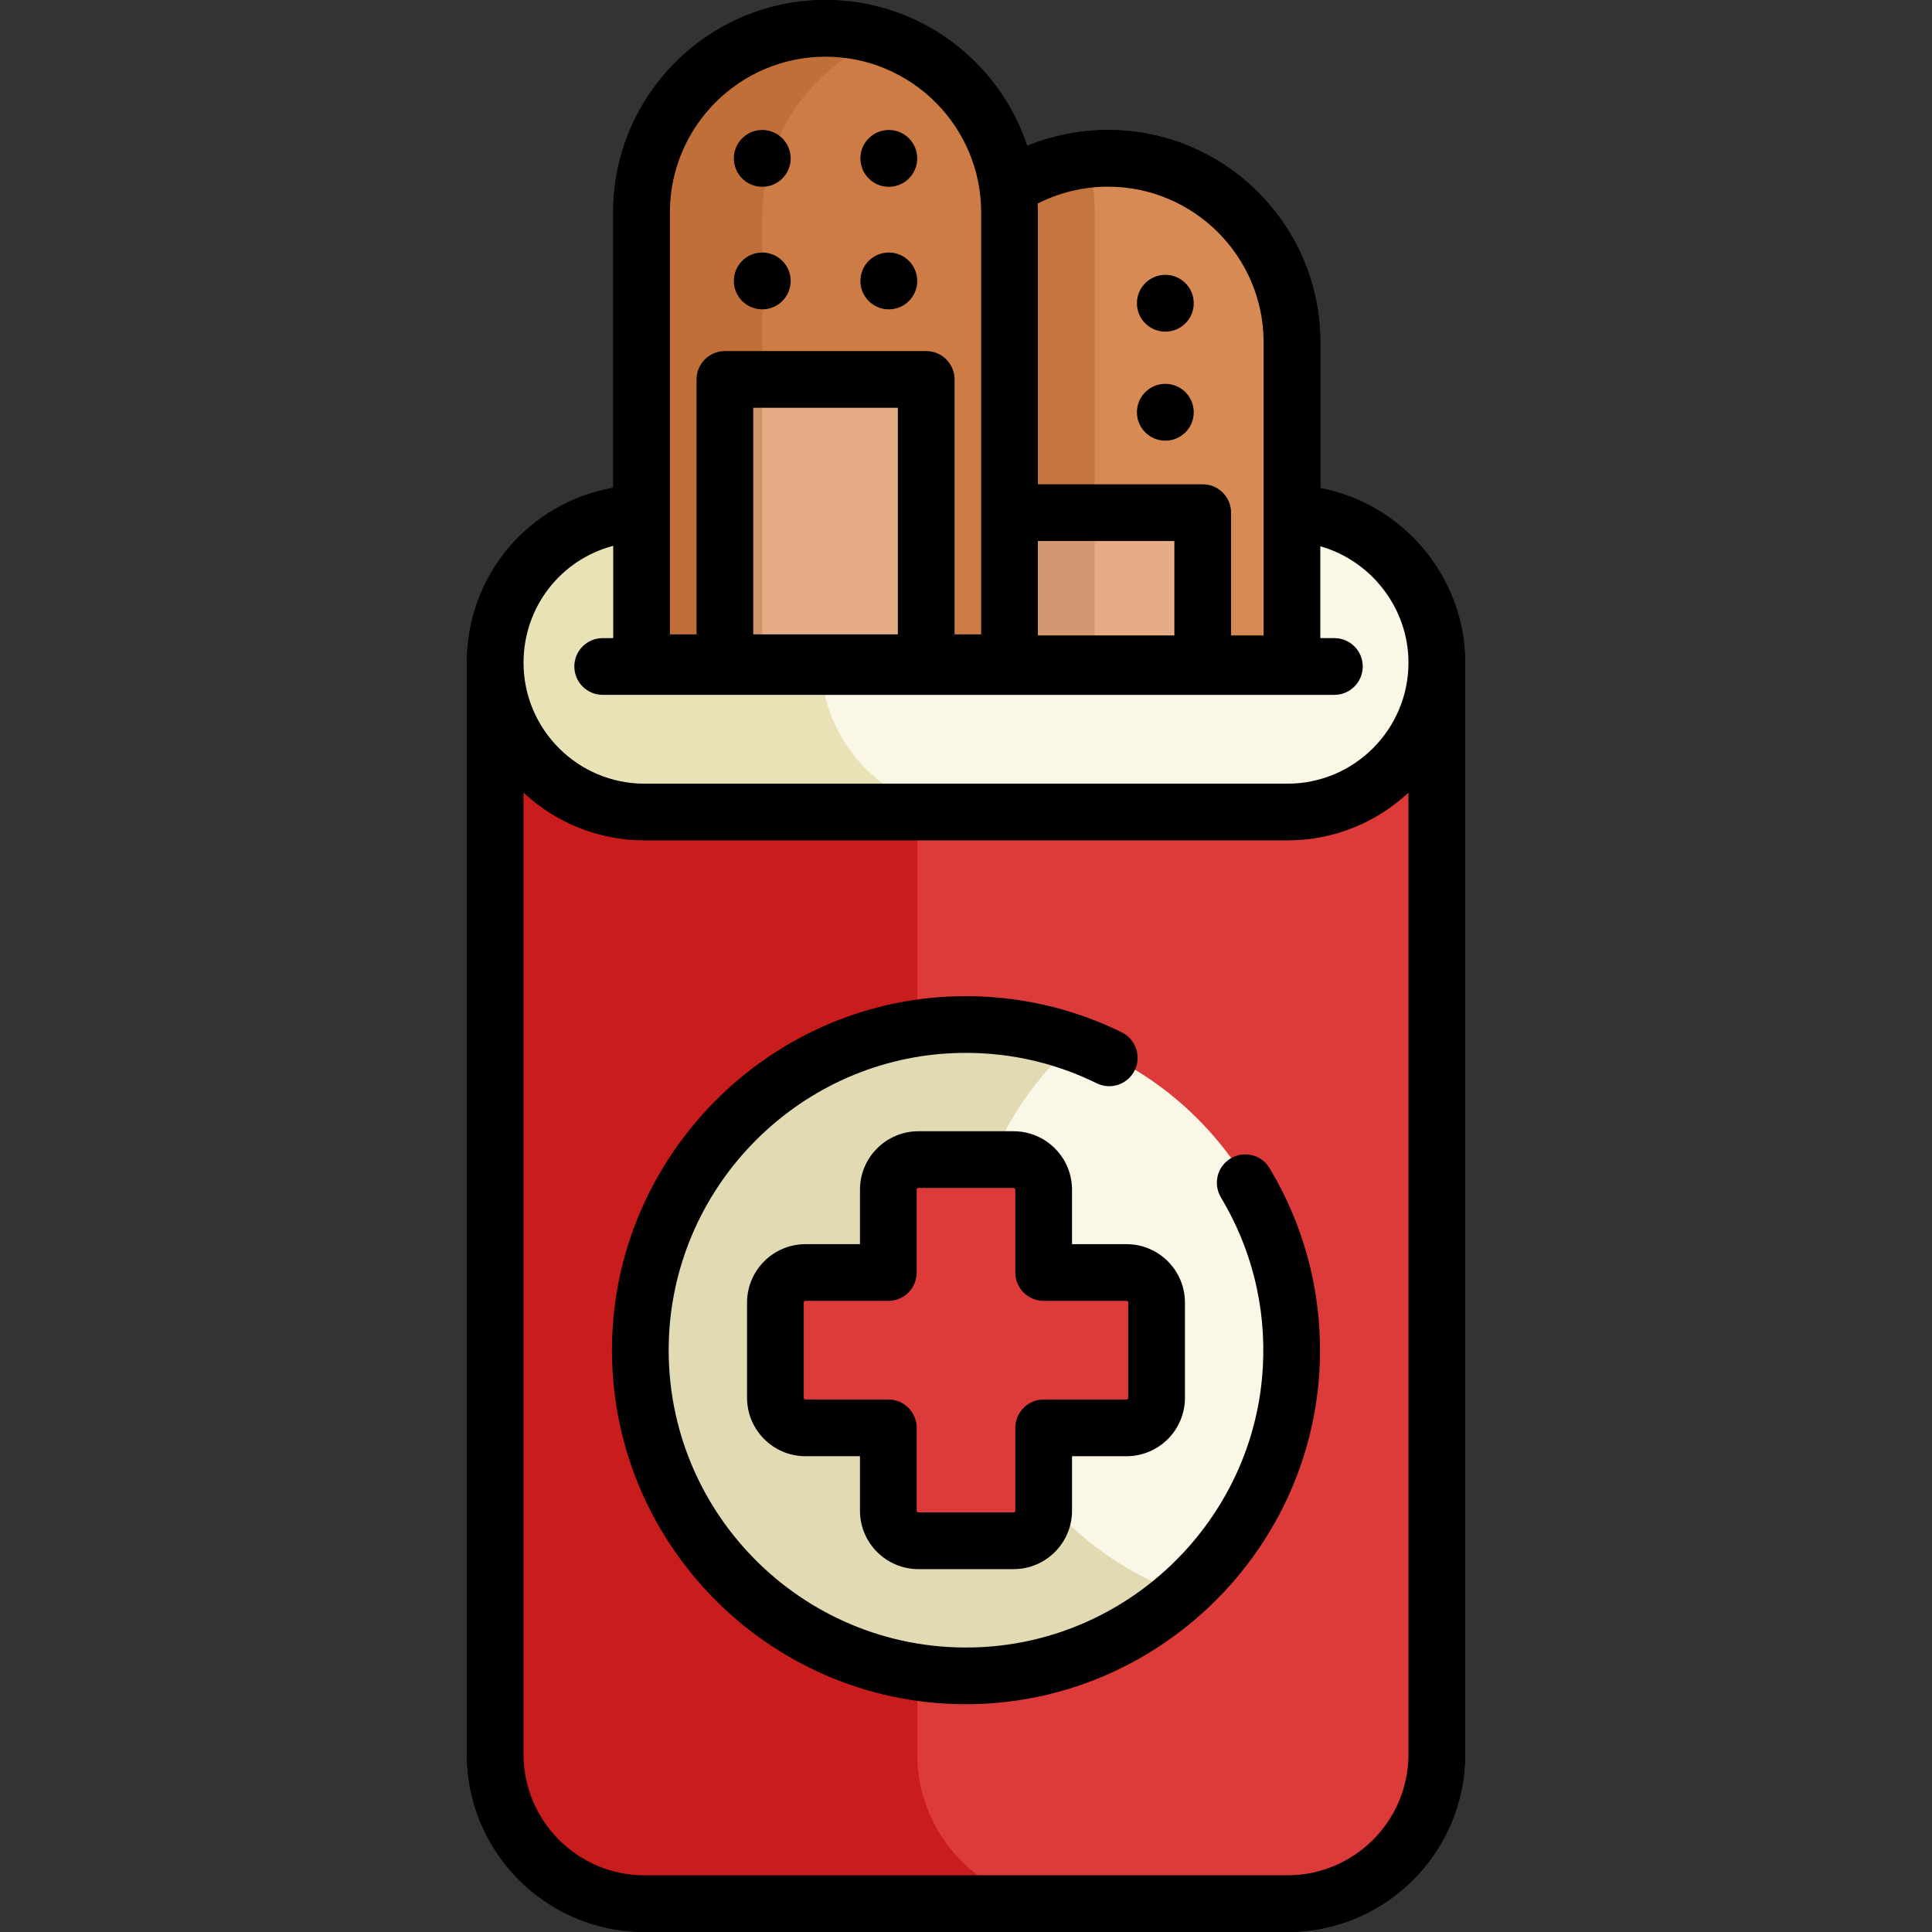 <?xml version="1.0" encoding="iso-8859-1"?>
<!-- Generator: Adobe Illustrator 19.0.0, SVG Export Plug-In . SVG Version: 6.00 Build 0)  -->
<svg version="1.1" id="Capa_1" xmlns="http://www.w3.org/2000/svg" xmlns:xlink="http://www.w3.org/1999/xlink" x="0px" y="0px"
	 viewBox="0 0 512 512" style="enable-background:new 0 0 512 512;" xml:space="preserve">
<rect x="0" y="0" width="512" height="512" fill="#333333" stroke="none"/>
<path d="M170.798,512h170.404c25.962,0,47.083-21.122,47.083-47.084V175.624c0-22.679-16.517-42.148-38.391-46.272v-38.64
	c0-31.026-25.241-56.266-56.266-56.266c-7.402,0-14.665,1.446-21.418,4.225C264.804,16.24,243.658,0,218.777,0
	c-31.026,0-56.266,25.241-56.266,56.266v73.011c-22.363,3.934-38.796,23.231-38.796,46.348v289.29
	C123.715,490.878,144.836,512,170.798,512z M341.202,496.973H170.798c-17.676,0-32.057-14.38-32.057-32.058V210.066
	c8.413,7.836,19.682,12.642,32.057,12.642h170.404c12.376,0,23.645-4.807,32.057-12.642v254.849
	C373.259,482.592,358.878,496.973,341.202,496.973z M293.628,49.472c22.74,0,41.24,18.501,41.24,41.24v77.4h-8.621v-32.255
	c0-4.15-3.364-7.513-7.513-7.513h-43.69V56.266c0-0.779-0.027-1.552-0.059-2.324C280.735,51.022,287.101,49.472,293.628,49.472z
	 M275.043,143.369h36.177v24.742h-36.177V143.369z M177.536,56.266c0-22.739,18.501-41.24,41.241-41.24s41.24,18.501,41.24,41.24
	v79.59v32.255h-7.053V100.55c0-4.15-3.364-7.513-7.513-7.513h-53.347c-4.149,0-7.513,3.363-7.513,7.513v67.561h-7.053V56.266z
	 M199.616,168.111v-59.248c0.752,0.251,1.555,0.395,2.391,0.395c1.497,0,2.888-0.442,4.061-1.195h25.416
	c1.172,0.753,2.564,1.195,4.061,1.195c0.837,0,1.639-0.142,2.391-0.395v59.248H199.616z M162.509,144.647v23.464h-2.79
	c-4.149,0-7.513,3.363-7.513,7.513c0,4.15,3.364,7.513,7.513,7.513h10.303h20.025c0.654,0.185,1.341,0.292,2.055,0.292h53.347
	c0.713,0,1.4-0.106,2.055-0.292h17.971c0.654,0.185,1.341,0.292,2.055,0.292h51.204h23.648c0.713,0,1.4-0.106,2.055-0.292h9.182
	c4.149,0,7.513-3.363,7.513-7.513c0-4.15-3.364-7.513-7.513-7.513h-3.724v-23.343c13.493,3.832,23.364,16.386,23.364,30.857
	c0,17.677-14.38,32.058-32.057,32.058H170.798c-17.676,0-32.057-14.38-32.057-32.058
	C138.741,160.807,148.653,148.297,162.509,144.647z"/>
<circle cx="202.007" cy="69.252" r="7.529"/>
<circle cx="235.546" cy="69.252" r="7.529"/>
<path d="M308.829,116.783c4.158,0,7.529-3.371,7.529-7.529c0-0.82-0.135-1.607-0.378-2.346c0.242-0.739,0.378-1.527,0.378-2.346
	c0-4.158-3.371-7.529-7.529-7.529s-7.529,3.371-7.529,7.529c0,0.819,0.135,1.607,0.378,2.346c-0.242,0.739-0.378,1.526-0.378,2.346
	C301.3,113.412,304.671,116.783,308.829,116.783z"/>
<path d="M256,263.993c-51.733,0-93.821,42.088-93.821,93.821s42.087,93.82,93.821,93.82s93.821-42.087,93.821-93.82
	S307.733,263.993,256,263.993z M256,436.608c-43.448,0-78.794-35.346-78.794-78.793c0-43.448,35.346-78.794,78.794-78.794
	s78.794,35.346,78.794,78.794C334.794,401.261,299.447,436.608,256,436.608z"/>
<path d="M298.539,329.717h-14.442v-14.441c0-8.537-6.946-15.483-15.483-15.483h-25.229c-8.537,0-15.483,6.946-15.483,15.483v14.442
	H213.46c-8.537,0-15.483,6.946-15.483,15.483v25.229c0,8.537,6.945,15.483,15.483,15.483h14.443v14.441
	c0,8.537,6.946,15.483,15.483,15.483h25.229c8.537,0,15.483-6.946,15.483-15.483v-14.441h14.442c8.537,0,15.483-6.946,15.483-15.483
	V345.2C314.022,336.662,307.077,329.717,298.539,329.717z M298.996,370.428c0,0.252-0.205,0.457-0.457,0.457h-21.955
	c-4.149,0-7.513,3.363-7.513,7.513v21.954c0,0.252-0.205,0.457-0.457,0.457h-25.229c-0.251,0-0.457-0.204-0.457-0.457v-21.954
	c0-4.15-3.364-7.513-7.513-7.513H213.46c-0.251,0-0.457-0.204-0.457-0.457V345.2c0-0.252,0.205-0.457,0.457-0.457h21.956
	c4.149,0,7.513-3.363,7.513-7.513v-21.955c0-0.252,0.205-0.457,0.457-0.457h25.229c0.251,0,0.457,0.204,0.457,0.457v21.955
	c0,4.15,3.364,7.513,7.513,7.513h21.955c0.251,0,0.457,0.204,0.457,0.457L298.996,370.428L298.996,370.428z"/>
<path style="fill:#DD3A3A;" d="M130.727,176.626v15.024v273.265c0,22.096,17.976,40.072,40.071,40.072h170.404
	c22.095,0,40.071-17.976,40.071-40.072V191.651v-15.024H130.727V176.626z"/>
<path style="fill:#C91C1C;" d="M243.075,464.916V191.651v-15.024H130.727v15.024v273.265c0,22.096,17.976,40.072,40.071,40.072
	h112.348C261.05,504.988,243.075,487.011,243.075,464.916z"/>
<path style="fill:#FAF7E6;" d="M256,444.622c-47.867,0-86.808-38.942-86.808-86.807c0-47.867,38.942-86.808,86.808-86.808
	s86.808,38.942,86.808,86.808C342.808,405.68,303.866,444.622,256,444.622z"/>
<path style="fill:#E2DAB3;" d="M256,340.807c0-25.727,11.254-48.871,29.091-64.781c-9.099-3.246-18.891-5.02-29.091-5.02
	c-47.867,0-86.808,38.942-86.808,86.808c0,47.866,38.942,86.807,86.808,86.807c22.139,0,42.366-8.336,57.717-22.027
	C280.116,410.608,256,378.473,256,340.807z"/>
<path style="fill:#DD3A3A;" d="M243.386,408.824c-4.671,0-8.471-3.8-8.471-8.471V378.9h-21.454c-4.671,0-8.471-3.8-8.471-8.471
	V345.2c0-4.671,3.8-8.471,8.471-8.471h21.454v-21.454c0-4.671,3.8-8.471,8.471-8.471h25.229c4.671,0,8.471,3.8,8.471,8.471v21.454
	h21.454c4.671,0,8.471,3.8,8.471,8.471v25.229c0,4.671-3.8,8.471-8.471,8.471h-21.454v21.453c0,4.671-3.8,8.471-8.471,8.471H243.386
	z"/>
<path style="fill:#FAF7E6;" d="M340.505,215.696h-169.01c-22.516,0-40.768-18.252-40.768-40.768l0,0
	c0-22.516,18.252-40.768,40.768-40.768h169.01c22.516,0,40.768,18.252,40.768,40.768l0,0
	C381.273,197.444,363.021,215.696,340.505,215.696z"/>
<path style="fill:#EAE2B7;" d="M217.535,174.928L217.535,174.928c0-22.516,18.252-40.768,40.768-40.768h-86.808
	c-22.516,0-40.768,18.252-40.768,40.768l0,0c0,22.516,18.252,40.768,40.768,40.768h86.808
	C235.788,215.696,217.535,197.444,217.535,174.928z"/>
<path style="fill:#CCC6AC;" d="M353.618,184.139H159.719c-4.149,0-7.513-3.363-7.513-7.513c0-4.15,3.364-7.513,7.513-7.513h193.899
	c4.149,0,7.513,3.363,7.513,7.513C361.131,180.777,357.767,184.139,353.618,184.139z"/>
<path style="fill:#D88A55;" d="M267.029,176.125V56.266c0-0.669-0.025-1.331-0.052-1.993l-0.212-5.146l4.591-2.331
	c6.88-3.492,14.582-5.338,22.272-5.338c27.159,0,49.254,22.096,49.254,49.254v79.907c0,3.199-2.6,5.788-5.798,5.776L267.029,176.125
	z"/>
<path style="fill:#C4743D;" d="M290.11,176.125V56.266c0-5.035-0.766-9.892-2.176-14.471c-5.755,0.678-11.399,2.372-16.578,5.001
	l-4.591,2.331l0.212,5.146c0.027,0.661,0.052,1.323,0.052,1.993v119.859H290.11z"/>
<path style="fill:#E5AC85;" d="M267.029,176.125v-40.77h46.107c3.368,0,6.098,2.73,6.098,6.098v34.873L267.029,176.125z"/>
<rect x="267.032" y="135.359" style="fill:#D39871;" width="23.081" height="40.77"/>
<path style="fill:#CE7C45;" d="M169.522,170.35V57.094c0-26.971,21.337-49.561,48.302-50.073
	c27.593-0.524,50.206,21.769,50.206,49.245v119.859h-92.733C172.108,176.125,169.522,173.54,169.522,170.35z"/>
<path style="fill:#C16F38;" d="M202.007,170.35V57.094c0-21.635,13.735-40.439,33.087-47.302
	c-5.393-1.899-11.211-2.886-17.271-2.771c-26.966,0.512-48.302,23.102-48.302,50.073V170.35c0,3.19,2.586,5.776,5.776,5.776h32.485
	C204.594,176.125,202.007,173.54,202.007,170.35z"/>
<path style="fill:#E5AC85;" d="M191.602,176.125v-69.862c0-3.432,2.782-6.214,6.214-6.214h41.921c3.432,0,6.214,2.782,6.214,6.214
	v69.862H191.602z"/>
<path style="fill:#D19369;" d="M202.007,170.35v-70.301h-4.191c-3.432,0-6.214,2.782-6.214,6.214v69.863h16.182
	C204.594,176.125,202.007,173.54,202.007,170.35z"/>
<path d="M349.894,129.353v-38.64c0-31.026-25.241-56.266-56.266-56.266c-7.402,0-14.665,1.446-21.418,4.225
	C264.804,16.24,243.658,0,218.777,0c-31.026,0-56.266,25.241-56.266,56.266v73.011c-22.363,3.934-38.796,23.231-38.796,46.348
	v289.29c0,25.962,21.121,47.084,47.083,47.084h170.404c25.962,0,47.083-21.122,47.083-47.084V175.624
	C388.285,152.946,371.768,133.477,349.894,129.353z M293.628,49.472c22.74,0,41.24,18.501,41.24,41.24v77.691h-8.621v-32.547
	c0-4.15-3.364-7.513-7.513-7.513h-43.69V56.266c0-0.779-0.027-1.552-0.059-2.324C280.735,51.022,287.101,49.472,293.628,49.472z
	 M237.937,168.111h-38.321v-60.048h38.321L237.937,168.111L237.937,168.111z M275.043,143.369h36.177v25.033h-36.177V143.369z
	 M177.536,56.266c0-22.739,18.501-41.24,41.241-41.24s41.24,18.501,41.24,41.24v79.59v32.255h-7.053V100.55
	c0-4.15-3.364-7.513-7.513-7.513h-53.347c-4.149,0-7.513,3.363-7.513,7.513v67.561h-7.053V56.266z M373.259,464.916
	c0,17.677-14.38,32.058-32.057,32.058H170.798c-17.676,0-32.057-14.38-32.057-32.058V210.066
	c8.413,7.836,19.682,12.642,32.057,12.642h170.404c12.376,0,23.645-4.807,32.057-12.642V464.916z M341.202,207.682H170.798
	c-17.676,0-32.057-14.38-32.057-32.058c0-14.817,9.912-27.328,23.769-30.978v24.466h-2.79c-4.149,0-7.513,3.363-7.513,7.513
	c0,4.15,3.364,7.513,7.513,7.513h193.899c4.149,0,7.513-3.363,7.513-7.513c0-4.15-3.364-7.513-7.513-7.513h-3.724v-24.345
	c13.493,3.832,23.364,16.386,23.364,30.857C373.259,193.302,358.878,207.682,341.202,207.682z"/>
<circle cx="202.007" cy="41.975" r="7.529"/>
<circle cx="235.546" cy="41.975" r="7.529"/>
<circle cx="202.007" cy="74.452" r="7.529"/>
<circle cx="235.546" cy="74.452" r="7.529"/>
<circle cx="308.826" cy="80.362" r="7.529"/>
<circle cx="308.826" cy="109.253" r="7.529"/>
<path d="M323.585,317.383c7.839,13.044,12.021,28.522,11.078,45.022c-2.292,40.073-34.908,72.297-75.006,74.12
	c-45.605,2.074-83.28-34.858-82.438-80.202c0.764-41.121,33.533-75.053,74.605-77.194c13.98-0.729,27.214,2.228,38.848,7.961
	c2.875,1.417,6.332,0.824,8.598-1.442l0.002-0.002c3.651-3.651,2.618-9.804-2.016-12.083c-13.209-6.495-28.159-9.976-43.945-9.532
	c-49.785,1.399-90.156,42.148-91.115,91.944c-1.008,52.381,41.151,95.347,93.234,95.658c51.249,0.306,93.639-41.192,94.38-92.436
	c0.262-18.171-4.668-35.195-13.402-49.68c-2.511-4.165-8.296-4.824-11.735-1.384l0,0
	C322.214,310.592,321.793,314.401,323.585,317.383z"/>
<path d="M298.539,329.717h-14.442v-14.441c0-8.537-6.946-15.483-15.483-15.483h-25.229c-8.537,0-15.483,6.946-15.483,15.483v14.442
	H213.46c-8.537,0-15.483,6.946-15.483,15.483v25.229c0,8.537,6.945,15.483,15.483,15.483h14.443v14.441
	c0,8.537,6.946,15.483,15.483,15.483h25.229c8.537,0,15.483-6.946,15.483-15.483v-14.441h14.442c8.537,0,15.483-6.946,15.483-15.483
	V345.2C314.022,336.662,307.077,329.717,298.539,329.717z M298.996,370.428c0,0.252-0.205,0.457-0.457,0.457h-21.955
	c-4.149,0-7.513,3.363-7.513,7.513v21.954c0,0.252-0.205,0.457-0.457,0.457h-25.229c-0.251,0-0.457-0.204-0.457-0.457v-21.954
	c0-4.15-3.364-7.513-7.513-7.513H213.46c-0.251,0-0.457-0.204-0.457-0.457V345.2c0-0.252,0.205-0.457,0.457-0.457h21.956
	c4.149,0,7.513-3.363,7.513-7.513v-21.955c0-0.252,0.205-0.457,0.457-0.457h25.229c0.251,0,0.457,0.204,0.457,0.457v21.955
	c0,4.15,3.364,7.513,7.513,7.513h21.955c0.251,0,0.457,0.204,0.457,0.457L298.996,370.428L298.996,370.428z"/>
<g>
</g>
<g>
</g>
<g>
</g>
<g>
</g>
<g>
</g>
<g>
</g>
<g>
</g>
<g>
</g>
<g>
</g>
<g>
</g>
<g>
</g>
<g>
</g>
<g>
</g>
<g>
</g>
<g>
</g>
</svg>
